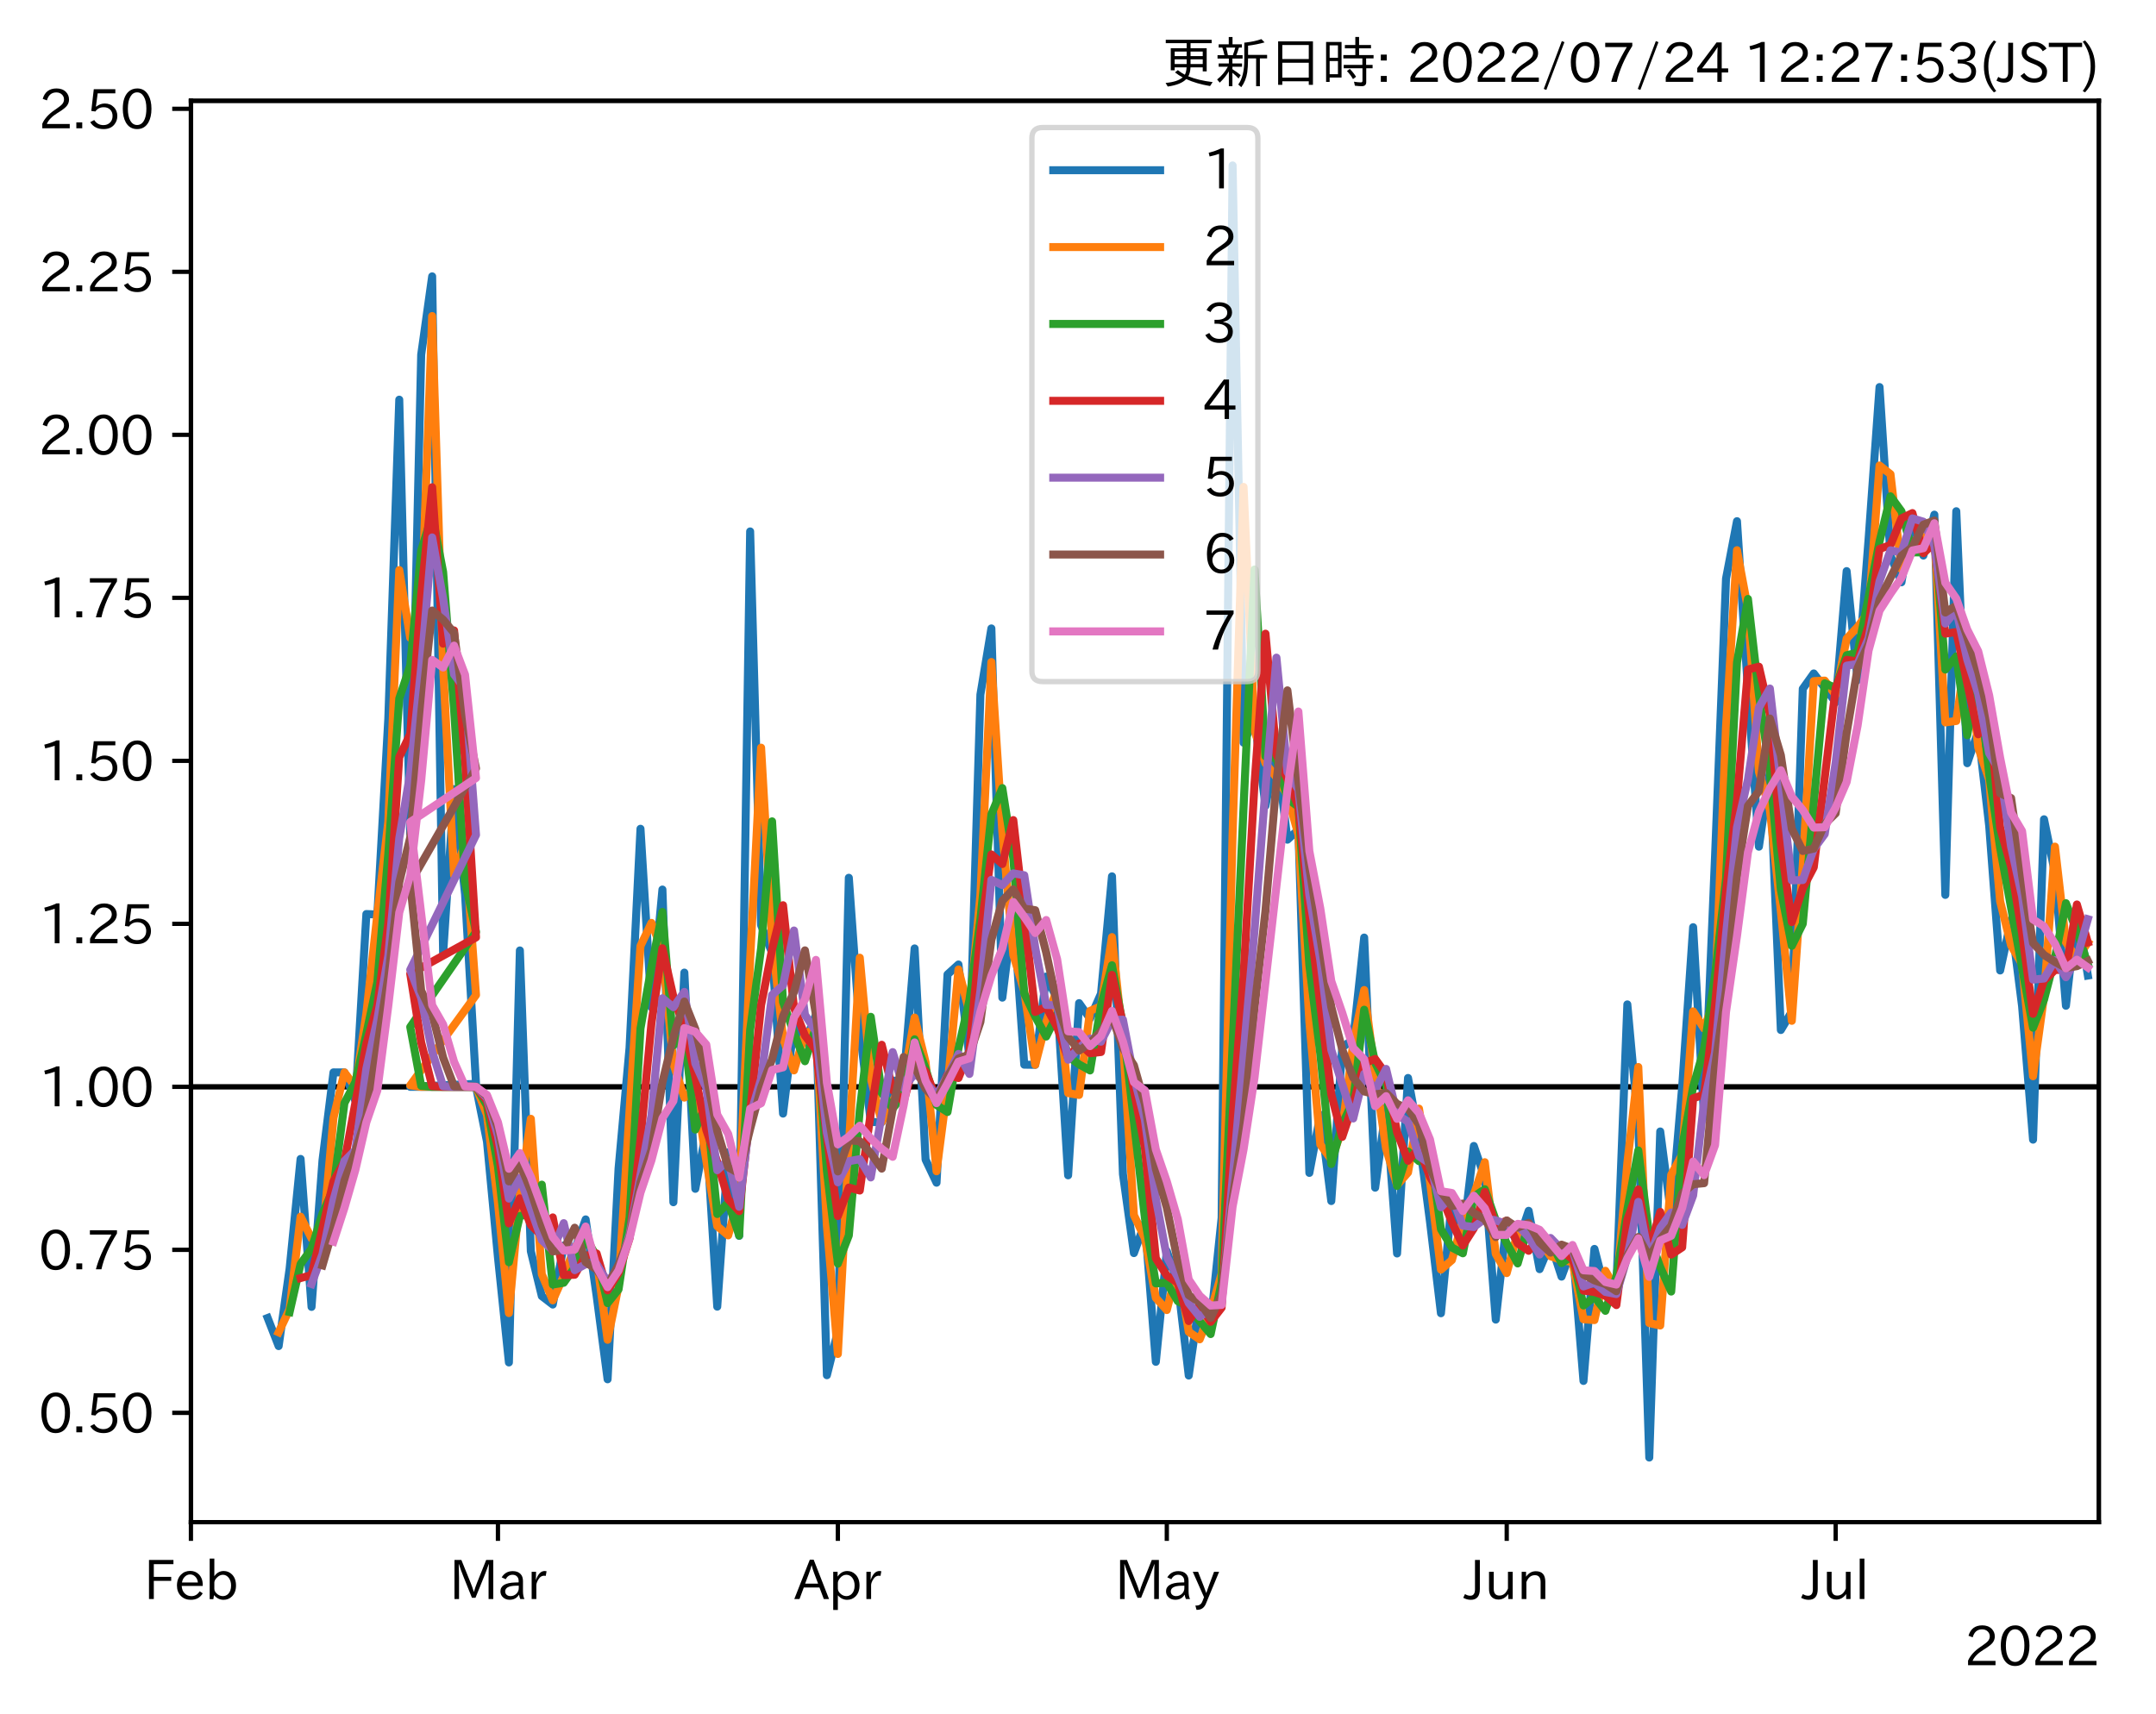 <?xml version="1.0" encoding="utf-8" standalone="no"?>
<!DOCTYPE svg PUBLIC "-//W3C//DTD SVG 1.1//EN"
  "http://www.w3.org/Graphics/SVG/1.1/DTD/svg11.dtd">
<svg xmlns:xlink="http://www.w3.org/1999/xlink" width="403.558pt" height="320.973pt" viewBox="0 0 403.558 320.973" xmlns="http://www.w3.org/2000/svg" version="1.1">
 <defs>
  <style type="text/css">*{stroke-linejoin: round; stroke-linecap: butt}</style>
 </defs>
 <g id="figure_1">
  <g id="patch_1">
   <path d="M 0 320.973 
L 403.558 320.973 
L 403.558 0 
L 0 0 
z
" style="fill: #ffffff"/>
  </g>
  <g id="axes_1">
   <g id="patch_2">
    <path d="M 35.737 284.991 
L 392.858 284.991 
L 392.858 18.879 
L 35.737 18.879 
z
" style="fill: #ffffff"/>
   </g>
   <g id="line2d_1">
    <path d="M 35.737 203.486 
L 392.858 203.486 
" clip-path="url(#p3cc54c86f5)" style="fill: none; stroke: #000000; stroke-linecap: square"/>
   </g>
   <g id="matplotlib.axis_1">
    <g id="xtick_1">
     <g id="line2d_2">
      <defs>
       <path id="maedd7edb30" d="M 0 0 
L 0 3.5 
" style="stroke: #000000; stroke-width: 0.8"/>
      </defs>
      <g>
       <use xlink:href="#maedd7edb30" x="35.737" y="284.991" style="stroke: #000000; stroke-width: 0.8"/>
      </g>
     </g>
     <g id="text_1">
      <!-- Feb -->
      <g transform="translate(26.914 299.482)scale(0.1 -0.1)">
       <defs>
        <path id="IPAexGothic-46" d="M 3469 4141 
L 1172 4141 
L 1172 2656 
L 3206 2656 
L 3206 2188 
L 1172 2188 
L 1172 63 
L 609 63 
L 609 4634 
L 3469 4634 
L 3469 4141 
z
" transform="scale(0.016)"/>
        <path id="IPAexGothic-65" d="M 863 1594 
Q 891 1041 1209 722 
Q 1534 397 1997 397 
Q 2606 397 2963 966 
L 3322 728 
Q 2869 -31 1931 -31 
Q 1222 -31 766 422 
Q 306 884 306 1641 
Q 306 2444 788 2925 
Q 1216 3353 1856 3353 
Q 2459 3353 2866 2956 
Q 3322 2494 3322 1722 
L 3322 1594 
L 863 1594 
z
M 2756 1997 
Q 2709 2431 2450 2681 
Q 2194 2938 1844 2938 
Q 1438 2938 1150 2591 
Q 953 2356 894 1997 
L 2756 1997 
z
" transform="scale(0.016)"/>
        <path id="IPAexGothic-62" d="M 1125 2731 
Q 1550 3341 2219 3341 
Q 2788 3341 3191 2938 
Q 3659 2469 3659 1644 
Q 3659 838 3191 372 
Q 2788 -31 2206 -31 
Q 1559 -31 1088 516 
L 1009 44 
L 581 44 
L 581 4794 
L 1125 4794 
L 1125 2731 
z
M 1125 1997 
L 1125 1253 
Q 1125 888 1528 600 
Q 1803 403 2119 403 
Q 2488 403 2744 659 
Q 3084 1009 3084 1631 
Q 3084 2194 2803 2553 
Q 2525 2900 2125 2900 
Q 1759 2900 1438 2578 
Q 1125 2266 1125 1997 
z
" transform="scale(0.016)"/>
       </defs>
       <use xlink:href="#IPAexGothic-46"/>
       <use xlink:href="#IPAexGothic-65" x="57.178"/>
       <use xlink:href="#IPAexGothic-62" x="114.062"/>
      </g>
     </g>
    </g>
    <g id="xtick_2">
     <g id="line2d_3">
      <g>
       <use xlink:href="#maedd7edb30" x="93.205" y="284.991" style="stroke: #000000; stroke-width: 0.8"/>
      </g>
     </g>
     <g id="text_2">
      <!-- Mar -->
      <g transform="translate(84.096 299.482)scale(0.1 -0.1)">
       <defs>
        <path id="IPAexGothic-4d" d="M 5147 63 
L 4597 63 
L 4597 2534 
Q 4597 3281 4634 4134 
L 4609 4134 
Q 4356 3409 4066 2675 
L 3066 209 
L 2650 209 
L 1641 2725 
Q 1328 3506 1128 4141 
L 1103 4141 
Q 1141 3131 1141 2553 
L 1141 63 
L 609 63 
L 609 4634 
L 1416 4634 
L 2503 1944 
Q 2697 1472 2869 906 
L 2888 906 
Q 3028 1416 3234 1931 
L 4316 4634 
L 5147 4634 
L 5147 63 
z
" transform="scale(0.016)"/>
        <path id="IPAexGothic-61" d="M 3156 63 
L 2672 63 
Q 2559 303 2531 556 
L 2509 556 
Q 2147 -25 1428 -25 
Q 934 -25 622 288 
Q 347 563 347 959 
Q 347 1947 2050 1997 
L 2478 2009 
L 2478 2175 
Q 2478 2509 2288 2700 
Q 2088 2900 1775 2900 
Q 1238 2900 969 2378 
L 494 2597 
Q 938 3328 1788 3328 
Q 2375 3328 2691 3000 
Q 2984 2706 2984 2169 
L 2984 997 
Q 2984 400 3156 63 
z
M 2491 1625 
L 2141 1619 
Q 903 1591 903 953 
Q 903 728 1050 581 
Q 1231 403 1525 403 
Q 1934 403 2234 703 
Q 2491 969 2491 1344 
L 2491 1625 
z
" transform="scale(0.016)"/>
        <path id="IPAexGothic-72" d="M 2309 3316 
L 2213 2769 
Q 2106 2791 2022 2791 
Q 1653 2791 1413 2444 
Q 1113 2006 1113 1675 
L 1113 63 
L 563 63 
L 563 3250 
L 1081 3250 
L 1056 2303 
L 1069 2303 
Q 1422 3341 2097 3341 
Q 2206 3341 2309 3316 
z
" transform="scale(0.016)"/>
       </defs>
       <use xlink:href="#IPAexGothic-4d"/>
       <use xlink:href="#IPAexGothic-61" x="90.186"/>
       <use xlink:href="#IPAexGothic-72" x="145.166"/>
      </g>
     </g>
    </g>
    <g id="xtick_3">
     <g id="line2d_4">
      <g>
       <use xlink:href="#maedd7edb30" x="156.83" y="284.991" style="stroke: #000000; stroke-width: 0.8"/>
      </g>
     </g>
     <g id="text_3">
      <!-- Apr -->
      <g transform="translate(148.688 299.482)scale(0.1 -0.1)">
       <defs>
        <path id="IPAexGothic-41" d="M 4056 63 
L 3444 63 
L 2938 1409 
L 1100 1409 
L 603 63 
L -6 63 
L 1806 4666 
L 2259 4666 
L 4056 63 
z
M 2778 1863 
L 2316 3078 
Q 2125 3588 2028 4000 
L 2009 4000 
Q 1897 3563 1716 3078 
L 1263 1863 
L 2778 1863 
z
" transform="scale(0.016)"/>
        <path id="IPAexGothic-70" d="M 1075 2688 
Q 1525 3341 2206 3341 
Q 2769 3341 3172 2938 
Q 3641 2469 3641 1644 
Q 3641 841 3178 372 
Q 2775 -31 2200 -31 
Q 1569 -31 1106 497 
L 1106 -1216 
L 563 -1216 
L 563 3250 
L 1075 3250 
L 1075 2688 
z
M 1106 1950 
L 1106 1291 
Q 1106 897 1516 600 
Q 1791 403 2106 403 
Q 2469 403 2725 659 
Q 3066 997 3066 1631 
Q 3066 2200 2784 2559 
Q 2503 2900 2100 2900 
Q 1656 2900 1338 2484 
Q 1106 2184 1106 1950 
z
" transform="scale(0.016)"/>
       </defs>
       <use xlink:href="#IPAexGothic-41"/>
       <use xlink:href="#IPAexGothic-70" x="63.721"/>
       <use xlink:href="#IPAexGothic-72" x="125.83"/>
      </g>
     </g>
    </g>
    <g id="xtick_4">
     <g id="line2d_5">
      <g>
       <use xlink:href="#maedd7edb30" x="218.402" y="284.991" style="stroke: #000000; stroke-width: 0.8"/>
      </g>
     </g>
     <g id="text_4">
      <!-- May -->
      <g transform="translate(208.683 299.482)scale(0.1 -0.1)">
       <defs>
        <path id="IPAexGothic-79" d="M 3122 3250 
L 1575 -488 
Q 1278 -1203 550 -1203 
L 478 -1203 
L 344 -703 
L 447 -703 
Q 969 -703 1150 -238 
L 1356 275 
L 38 3250 
L 659 3250 
L 1363 1459 
Q 1528 1025 1606 781 
L 1625 781 
Q 1750 1169 1863 1459 
L 2528 3250 
L 3122 3250 
z
" transform="scale(0.016)"/>
       </defs>
       <use xlink:href="#IPAexGothic-4d"/>
       <use xlink:href="#IPAexGothic-61" x="90.186"/>
       <use xlink:href="#IPAexGothic-79" x="145.166"/>
      </g>
     </g>
    </g>
    <g id="xtick_5">
     <g id="line2d_6">
      <g>
       <use xlink:href="#maedd7edb30" x="282.027" y="284.991" style="stroke: #000000; stroke-width: 0.8"/>
      </g>
     </g>
     <g id="text_5">
      <!-- Jun -->
      <g transform="translate(274.087 299.482)scale(0.1 -0.1)">
       <defs>
        <path id="IPAexGothic-4a" d="M 1819 4634 
L 1819 1234 
Q 1819 -31 763 -31 
Q 303 -31 -125 209 
L 84 644 
Q 378 447 694 447 
Q 1250 447 1250 1203 
L 1250 4634 
L 1819 4634 
z
" transform="scale(0.016)"/>
        <path id="IPAexGothic-75" d="M 3284 63 
L 2772 63 
L 2772 644 
Q 2300 0 1625 0 
Q 1072 0 763 375 
Q 519 678 519 1241 
L 519 3250 
L 1069 3250 
L 1069 1259 
Q 1069 466 1734 466 
Q 2406 466 2734 1291 
L 2734 3250 
L 3284 3250 
L 3284 63 
z
" transform="scale(0.016)"/>
        <path id="IPAexGothic-6e" d="M 3328 63 
L 2778 63 
L 2778 2041 
Q 2778 2853 2106 2853 
Q 1428 2853 1113 2041 
L 1113 63 
L 563 63 
L 563 3250 
L 1075 3250 
L 1075 2675 
Q 1525 3316 2222 3316 
Q 3328 3316 3328 2072 
L 3328 63 
z
" transform="scale(0.016)"/>
       </defs>
       <use xlink:href="#IPAexGothic-4a"/>
       <use xlink:href="#IPAexGothic-75" x="37.988"/>
       <use xlink:href="#IPAexGothic-6e" x="98.389"/>
      </g>
     </g>
    </g>
    <g id="xtick_6">
     <g id="line2d_7">
      <g>
       <use xlink:href="#maedd7edb30" x="343.6" y="284.991" style="stroke: #000000; stroke-width: 0.8"/>
      </g>
     </g>
     <g id="text_6">
      <!-- Jul -->
      <g transform="translate(337.33 299.482)scale(0.1 -0.1)">
       <defs>
        <path id="IPAexGothic-6c" d="M 1131 63 
L 581 63 
L 581 4794 
L 1131 4794 
L 1131 63 
z
" transform="scale(0.016)"/>
       </defs>
       <use xlink:href="#IPAexGothic-4a"/>
       <use xlink:href="#IPAexGothic-75" x="37.988"/>
       <use xlink:href="#IPAexGothic-6c" x="98.389"/>
      </g>
     </g>
    </g>
    <g id="text_7">
     <!-- 2022 -->
     <g transform="translate(367.664 311.873)scale(0.1 -0.1)">
      <defs>
       <path id="IPAexGothic-32" d="M 3659 63 
L 447 63 
L 447 594 
Q 825 1475 1894 2203 
L 2072 2322 
Q 2619 2697 2791 2906 
Q 2988 3153 2988 3444 
Q 2988 3772 2756 4003 
Q 2500 4259 2084 4259 
Q 1250 4259 991 3328 
L 497 3506 
Q 853 4725 2116 4725 
Q 2806 4725 3216 4316 
Q 3575 3947 3575 3425 
Q 3575 3038 3344 2722 
Q 3131 2416 2366 1938 
L 2231 1856 
Q 1256 1253 978 569 
L 3659 569 
L 3659 63 
z
" transform="scale(0.016)"/>
       <path id="IPAexGothic-30" d="M 2038 4725 
Q 2881 4725 3334 3944 
Q 3694 3325 3694 2344 
Q 3694 1372 3334 741 
Q 2888 -31 2016 -31 
Q 1147 -31 700 741 
Q 341 1372 341 2350 
Q 341 3713 1000 4334 
Q 1419 4725 2038 4725 
z
M 2016 4266 
Q 1516 4266 1228 3759 
Q 934 3247 934 2344 
Q 934 1456 1222 947 
Q 1513 447 2016 447 
Q 2619 447 2909 1153 
Q 3100 1622 3100 2375 
Q 3100 3256 2806 3759 
Q 2509 4266 2016 4266 
z
" transform="scale(0.016)"/>
      </defs>
      <use xlink:href="#IPAexGothic-32"/>
      <use xlink:href="#IPAexGothic-30" x="62.988"/>
      <use xlink:href="#IPAexGothic-32" x="125.977"/>
      <use xlink:href="#IPAexGothic-32" x="188.965"/>
     </g>
    </g>
   </g>
   <g id="matplotlib.axis_2">
    <g id="ytick_1">
     <g id="line2d_8">
      <defs>
       <path id="md8a18f666e" d="M 0 0 
L -3.5 0 
" style="stroke: #000000; stroke-width: 0.8"/>
      </defs>
      <g>
       <use xlink:href="#md8a18f666e" x="35.737" y="264.523" style="stroke: #000000; stroke-width: 0.8"/>
      </g>
     </g>
     <g id="text_8">
      <!-- 0.50 -->
      <g transform="translate(7.2 268.268)scale(0.1 -0.1)">
       <defs>
        <path id="IPAexGothic-2e" d="M 1184 63 
L 494 63 
L 494 753 
L 1184 753 
L 1184 63 
z
" transform="scale(0.016)"/>
        <path id="IPAexGothic-35" d="M 1178 2603 
Q 1634 2963 2172 2963 
Q 2816 2963 3241 2528 
Q 3638 2113 3638 1497 
Q 3638 938 3297 513 
Q 2869 -31 2031 -31 
Q 959 -31 469 784 
L 938 1028 
Q 1309 434 2013 434 
Q 2466 434 2769 716 
Q 3081 1013 3081 1503 
Q 3081 1966 2806 2241 
Q 2519 2528 2056 2528 
Q 1406 2528 1072 2028 
L 591 2091 
L 884 4634 
L 3406 4634 
L 3406 4153 
L 1341 4153 
L 1134 2603 
L 1178 2603 
z
" transform="scale(0.016)"/>
       </defs>
       <use xlink:href="#IPAexGothic-30"/>
       <use xlink:href="#IPAexGothic-2e" x="62.988"/>
       <use xlink:href="#IPAexGothic-35" x="89.404"/>
       <use xlink:href="#IPAexGothic-30" x="152.393"/>
      </g>
     </g>
    </g>
    <g id="ytick_2">
     <g id="line2d_9">
      <g>
       <use xlink:href="#md8a18f666e" x="35.737" y="234.004" style="stroke: #000000; stroke-width: 0.8"/>
      </g>
     </g>
     <g id="text_9">
      <!-- 0.75 -->
      <g transform="translate(7.2 237.75)scale(0.1 -0.1)">
       <defs>
        <path id="IPAexGothic-37" d="M 3597 4263 
Q 2238 2106 1778 63 
L 1131 63 
Q 1581 1834 2950 4128 
L 428 4128 
L 428 4634 
L 3597 4634 
L 3597 4263 
z
" transform="scale(0.016)"/>
       </defs>
       <use xlink:href="#IPAexGothic-30"/>
       <use xlink:href="#IPAexGothic-2e" x="62.988"/>
       <use xlink:href="#IPAexGothic-37" x="89.404"/>
       <use xlink:href="#IPAexGothic-35" x="152.393"/>
      </g>
     </g>
    </g>
    <g id="ytick_3">
     <g id="line2d_10">
      <g>
       <use xlink:href="#md8a18f666e" x="35.737" y="203.486" style="stroke: #000000; stroke-width: 0.8"/>
      </g>
     </g>
     <g id="text_10">
      <!-- 1.00 -->
      <g transform="translate(7.2 207.231)scale(0.1 -0.1)">
       <defs>
        <path id="IPAexGothic-31" d="M 2463 63 
L 1900 63 
L 1900 4103 
Q 1372 3922 788 3797 
L 684 4231 
Q 1519 4441 2106 4731 
L 2463 4731 
L 2463 63 
z
" transform="scale(0.016)"/>
       </defs>
       <use xlink:href="#IPAexGothic-31"/>
       <use xlink:href="#IPAexGothic-2e" x="62.988"/>
       <use xlink:href="#IPAexGothic-30" x="89.404"/>
       <use xlink:href="#IPAexGothic-30" x="152.393"/>
      </g>
     </g>
    </g>
    <g id="ytick_4">
     <g id="line2d_11">
      <g>
       <use xlink:href="#md8a18f666e" x="35.737" y="172.967" style="stroke: #000000; stroke-width: 0.8"/>
      </g>
     </g>
     <g id="text_11">
      <!-- 1.25 -->
      <g transform="translate(7.2 176.712)scale(0.1 -0.1)">
       <use xlink:href="#IPAexGothic-31"/>
       <use xlink:href="#IPAexGothic-2e" x="62.988"/>
       <use xlink:href="#IPAexGothic-32" x="89.404"/>
       <use xlink:href="#IPAexGothic-35" x="152.393"/>
      </g>
     </g>
    </g>
    <g id="ytick_5">
     <g id="line2d_12">
      <g>
       <use xlink:href="#md8a18f666e" x="35.737" y="142.448" style="stroke: #000000; stroke-width: 0.8"/>
      </g>
     </g>
     <g id="text_12">
      <!-- 1.50 -->
      <g transform="translate(7.2 146.193)scale(0.1 -0.1)">
       <use xlink:href="#IPAexGothic-31"/>
       <use xlink:href="#IPAexGothic-2e" x="62.988"/>
       <use xlink:href="#IPAexGothic-35" x="89.404"/>
       <use xlink:href="#IPAexGothic-30" x="152.393"/>
      </g>
     </g>
    </g>
    <g id="ytick_6">
     <g id="line2d_13">
      <g>
       <use xlink:href="#md8a18f666e" x="35.737" y="111.929" style="stroke: #000000; stroke-width: 0.8"/>
      </g>
     </g>
     <g id="text_13">
      <!-- 1.75 -->
      <g transform="translate(7.2 115.675)scale(0.1 -0.1)">
       <use xlink:href="#IPAexGothic-31"/>
       <use xlink:href="#IPAexGothic-2e" x="62.988"/>
       <use xlink:href="#IPAexGothic-37" x="89.404"/>
       <use xlink:href="#IPAexGothic-35" x="152.393"/>
      </g>
     </g>
    </g>
    <g id="ytick_7">
     <g id="line2d_14">
      <g>
       <use xlink:href="#md8a18f666e" x="35.737" y="81.411" style="stroke: #000000; stroke-width: 0.8"/>
      </g>
     </g>
     <g id="text_14">
      <!-- 2.00 -->
      <g transform="translate(7.2 85.156)scale(0.1 -0.1)">
       <use xlink:href="#IPAexGothic-32"/>
       <use xlink:href="#IPAexGothic-2e" x="62.988"/>
       <use xlink:href="#IPAexGothic-30" x="89.404"/>
       <use xlink:href="#IPAexGothic-30" x="152.393"/>
      </g>
     </g>
    </g>
    <g id="ytick_8">
     <g id="line2d_15">
      <g>
       <use xlink:href="#md8a18f666e" x="35.737" y="50.892" style="stroke: #000000; stroke-width: 0.8"/>
      </g>
     </g>
     <g id="text_15">
      <!-- 2.25 -->
      <g transform="translate(7.2 54.637)scale(0.1 -0.1)">
       <use xlink:href="#IPAexGothic-32"/>
       <use xlink:href="#IPAexGothic-2e" x="62.988"/>
       <use xlink:href="#IPAexGothic-32" x="89.404"/>
       <use xlink:href="#IPAexGothic-35" x="152.393"/>
      </g>
     </g>
    </g>
    <g id="ytick_9">
     <g id="line2d_16">
      <g>
       <use xlink:href="#md8a18f666e" x="35.737" y="20.373" style="stroke: #000000; stroke-width: 0.8"/>
      </g>
     </g>
     <g id="text_16">
      <!-- 2.50 -->
      <g transform="translate(7.2 24.119)scale(0.1 -0.1)">
       <use xlink:href="#IPAexGothic-32"/>
       <use xlink:href="#IPAexGothic-2e" x="62.988"/>
       <use xlink:href="#IPAexGothic-35" x="89.404"/>
       <use xlink:href="#IPAexGothic-30" x="152.393"/>
      </g>
     </g>
    </g>
   </g>
   <g id="line2d_17">
    <path d="M 50.104 246.765 
L 52.157 252.025 
L 54.209 237.527 
L 56.262 216.985 
L 58.314 244.687 
L 60.366 217.229 
L 62.419 200.779 
L 64.471 200.791 
L 66.524 206.122 
L 68.576 171.134 
L 70.629 171.224 
L 72.681 134.589 
L 74.733 74.828 
L 76.786 156.078 
L 78.838 66.407 
L 80.891 51.743 
L 82.943 178.575 
L 84.995 147.744 
L 87.048 167.415 
L 89.1 202.925 
L 76.786 203.486 
L 78.838 203.486 
L 89.1 203.486 
L 91.153 213.751 
L 93.205 235.381 
L 95.257 255.089 
L 97.31 177.952 
L 99.362 234.261 
L 101.415 242.666 
L 103.467 244.246 
L 105.52 233.187 
L 107.572 234.02 
L 109.624 228.307 
L 111.677 242.633 
L 113.729 258.242 
L 115.782 218.779 
L 117.834 196.221 
L 119.886 155.17 
L 121.939 188.587 
L 123.991 166.549 
L 126.044 225.09 
L 128.096 182.098 
L 130.149 222.579 
L 132.201 211.703 
L 134.253 244.642 
L 136.306 215.75 
L 138.358 231.391 
L 140.411 99.501 
L 142.463 173.222 
L 144.515 178.369 
L 146.568 208.496 
L 148.62 191.756 
L 150.673 195.198 
L 152.725 189.98 
L 154.778 257.479 
L 156.83 249.284 
L 158.882 164.344 
L 160.935 192.887 
L 162.987 210.059 
L 165.04 210.13 
L 167.092 202.336 
L 169.144 202.338 
L 171.197 177.571 
L 173.249 217.105 
L 175.302 221.435 
L 177.354 182.442 
L 179.406 180.58 
L 181.459 197.958 
L 183.511 130.058 
L 185.564 117.661 
L 187.616 186.786 
L 189.669 170.332 
L 191.721 199.339 
L 193.773 199.367 
L 195.826 182.839 
L 197.878 187.011 
L 199.931 220.053 
L 201.983 187.812 
L 204.035 190.713 
L 206.088 186.028 
L 208.14 164.073 
L 210.193 219.833 
L 212.245 234.615 
L 214.298 228.991 
L 216.35 254.97 
L 218.402 234.26 
L 220.455 240.185 
L 222.507 257.538 
L 224.56 243.306 
L 226.612 247.766 
L 228.664 228.009 
L 230.717 30.975 
L 232.769 139.055 
L 234.822 134.576 
L 236.874 150.865 
L 238.926 140.118 
L 240.979 157.213 
L 243.031 155.348 
L 245.084 219.598 
L 247.136 208.727 
L 249.189 224.869 
L 251.241 196.124 
L 253.293 194.549 
L 255.346 175.538 
L 257.398 222.367 
L 259.451 207.3 
L 261.503 234.687 
L 263.555 201.827 
L 265.608 213.043 
L 267.66 228.693 
L 269.713 245.878 
L 271.765 224.721 
L 273.817 232.066 
L 275.87 214.557 
L 277.922 220.551 
L 279.975 247.066 
L 282.027 228.684 
L 284.08 232.827 
L 286.132 226.698 
L 288.184 237.621 
L 290.237 232.715 
L 292.289 239.022 
L 294.342 233.461 
L 296.394 258.551 
L 298.446 233.831 
L 300.499 241.844 
L 302.551 241.042 
L 304.604 188.052 
L 306.656 210.499 
L 308.709 272.895 
L 310.761 211.844 
L 312.813 227.496 
L 314.866 203.486 
L 316.918 173.596 
L 318.971 209.189 
L 321.023 160.261 
L 323.075 108.329 
L 325.128 97.579 
L 327.18 129.275 
L 329.233 158.523 
L 331.285 144.469 
L 333.337 192.846 
L 335.39 189.387 
L 337.442 128.958 
L 339.495 126.087 
L 343.6 131.477 
L 345.652 106.927 
L 347.704 127.338 
L 349.757 100.986 
L 351.809 72.469 
L 353.862 104.04 
L 355.914 109.019 
L 357.966 97.066 
L 360.019 104.016 
L 362.071 96.358 
L 364.124 167.55 
L 366.176 95.715 
L 368.229 142.895 
L 370.281 136.948 
L 372.333 154.612 
L 374.386 181.699 
L 376.438 172.214 
L 378.491 188.366 
L 380.543 213.374 
L 382.595 153.394 
L 384.648 163.484 
L 386.7 188.308 
L 388.753 170.061 
L 390.805 182.651 
L 390.805 182.651 
" clip-path="url(#p3cc54c86f5)" style="fill: none; stroke: #1f77b4; stroke-width: 1.5; stroke-linecap: square"/>
   </g>
   <g id="line2d_18">
    <path d="M 52.157 249.441 
L 54.209 245.102 
L 56.262 227.794 
L 58.314 231.855 
L 60.366 231.96 
L 62.419 209.295 
L 64.471 200.785 
L 66.524 203.486 
L 68.576 189.75 
L 70.629 171.179 
L 72.681 153.881 
L 74.733 106.739 
L 76.786 119.418 
L 78.838 115.985 
L 80.891 59.176 
L 82.943 124.943 
L 84.995 163.893 
L 87.048 157.868 
L 89.1 186.297 
L 76.786 203.205 
L 78.838 203.486 
L 89.1 203.486 
L 91.153 208.731 
L 93.205 225.147 
L 95.257 245.842 
L 97.31 223.569 
L 99.362 209.472 
L 101.415 238.565 
L 103.467 243.46 
L 105.52 238.893 
L 107.572 233.604 
L 109.624 231.206 
L 111.677 235.755 
L 113.729 250.844 
L 115.782 240.776 
L 117.834 208.04 
L 119.886 177.108 
L 121.939 172.79 
L 123.991 177.979 
L 126.044 199.165 
L 128.096 205.503 
L 130.149 204.012 
L 132.201 217.277 
L 134.253 229.575 
L 136.306 231.296 
L 138.358 223.871 
L 140.411 179.657 
L 142.463 139.987 
L 144.515 175.818 
L 146.568 194.294 
L 148.62 200.406 
L 150.673 193.488 
L 152.725 192.615 
L 154.778 229.485 
L 156.83 253.498 
L 158.882 214.668 
L 160.935 179.31 
L 162.987 201.77 
L 165.04 210.095 
L 169.144 202.337 
L 171.197 190.521 
L 173.249 198.871 
L 175.302 219.292 
L 177.354 203.486 
L 179.406 181.514 
L 181.459 189.546 
L 183.511 167.615 
L 185.564 123.955 
L 187.616 155.705 
L 189.669 178.789 
L 191.721 185.585 
L 193.773 199.353 
L 195.826 191.357 
L 197.878 184.94 
L 199.931 204.656 
L 201.983 205.006 
L 204.035 189.27 
L 206.088 188.391 
L 208.14 175.451 
L 210.193 194.894 
L 212.245 227.502 
L 214.298 231.845 
L 216.35 242.996 
L 218.402 245.28 
L 220.455 237.272 
L 222.507 249.354 
L 224.56 250.76 
L 226.612 245.567 
L 228.664 238.446 
L 230.717 156.04 
L 232.769 91.164 
L 234.822 136.829 
L 236.874 142.902 
L 238.926 145.572 
L 240.979 148.872 
L 243.031 156.283 
L 245.084 191.262 
L 247.136 214.295 
L 249.189 217.098 
L 251.241 211.398 
L 253.293 195.339 
L 255.346 185.365 
L 257.398 201.136 
L 259.451 215.09 
L 261.503 221.894 
L 263.555 219.522 
L 265.608 207.568 
L 267.66 221.161 
L 269.713 237.705 
L 271.765 235.922 
L 273.817 228.463 
L 275.87 223.687 
L 277.922 217.596 
L 279.975 234.771 
L 282.027 238.358 
L 284.08 230.778 
L 286.132 229.812 
L 288.184 232.319 
L 290.237 235.201 
L 292.289 235.924 
L 294.342 236.285 
L 296.394 247.001 
L 298.446 247.159 
L 300.499 237.929 
L 302.551 241.444 
L 304.604 217.755 
L 306.656 199.775 
L 308.709 247.716 
L 310.761 248.172 
L 312.813 219.96 
L 314.866 216.148 
L 316.918 189.358 
L 318.971 192.578 
L 321.023 186.866 
L 323.075 136.066 
L 325.128 103.019 
L 327.18 114.02 
L 329.233 144.489 
L 331.285 151.638 
L 333.337 170.533 
L 335.39 191.127 
L 337.442 161.939 
L 339.495 127.527 
L 341.547 127.427 
L 343.6 130.123 
L 345.652 119.568 
L 347.704 117.383 
L 349.757 114.573 
L 351.809 87.153 
L 353.862 88.78 
L 355.914 106.544 
L 357.966 103.123 
L 360.019 100.568 
L 362.071 100.22 
L 364.124 135.255 
L 366.176 134.988 
L 368.229 120.659 
L 370.281 139.946 
L 372.333 145.997 
L 374.386 168.739 
L 376.438 177.032 
L 378.491 180.514 
L 380.543 201.499 
L 382.595 186.583 
L 384.648 158.515 
L 386.7 176.411 
L 388.753 179.469 
L 390.805 176.489 
L 390.805 176.489 
" clip-path="url(#p3cc54c86f5)" style="fill: none; stroke: #ff7f0e; stroke-width: 1.5; stroke-linecap: square"/>
   </g>
   <g id="line2d_19">
    <path d="M 54.209 245.66 
L 56.262 236.649 
L 58.314 233.785 
L 60.366 227.213 
L 62.419 222.545 
L 64.471 206.526 
L 66.524 202.59 
L 68.576 193.535 
L 70.629 183.836 
L 72.681 159.836 
L 74.733 130.778 
L 76.786 124.604 
L 78.838 103.077 
L 80.891 96.449 
L 82.943 107.071 
L 84.995 132.851 
L 87.048 165.075 
L 89.1 174.477 
L 76.786 192.28 
L 78.838 203.299 
L 80.891 203.486 
L 89.1 203.486 
L 91.153 207.008 
L 93.205 218.391 
L 95.257 236.326 
L 97.31 227.669 
L 99.362 227.266 
L 101.415 221.799 
L 103.467 240.501 
L 105.52 240.169 
L 107.572 237.298 
L 109.624 231.871 
L 111.677 235.18 
L 113.729 243.981 
L 115.782 241.4 
L 117.834 227.96 
L 119.886 192.549 
L 121.939 181.037 
L 123.991 170.737 
L 126.044 195.733 
L 128.096 193.714 
L 130.149 211.489 
L 132.201 206.632 
L 134.253 227.297 
L 136.306 225.172 
L 138.358 231.328 
L 140.411 192.844 
L 142.463 177.543 
L 144.515 153.781 
L 146.568 187.616 
L 148.62 193.453 
L 150.673 198.693 
L 152.725 192.329 
L 154.778 219.197 
L 156.83 236.598 
L 158.882 231.311 
L 160.935 207.837 
L 162.987 190.376 
L 165.04 204.622 
L 167.092 207.564 
L 169.144 204.992 
L 171.197 194.58 
L 173.249 200.037 
L 175.302 206.889 
L 177.354 208.205 
L 179.406 196.284 
L 181.459 187.218 
L 183.511 172.061 
L 185.564 152.464 
L 187.616 147.553 
L 189.669 160.727 
L 191.721 185.987 
L 193.773 190.339 
L 195.826 194.072 
L 197.878 189.924 
L 199.931 197.782 
L 201.983 199.284 
L 204.035 200.418 
L 206.088 188.198 
L 208.14 180.721 
L 210.193 192.003 
L 214.298 228.001 
L 216.35 240.292 
L 218.402 240.181 
L 220.455 243.616 
L 222.507 244.622 
L 224.56 247.389 
L 226.612 249.775 
L 228.664 240.097 
L 234.822 106.633 
L 236.874 141.629 
L 238.926 141.979 
L 240.979 149.539 
L 243.031 151.058 
L 245.084 180.755 
L 247.136 197.356 
L 249.189 217.938 
L 251.241 210.514 
L 253.293 206.037 
L 255.346 189.047 
L 257.398 198.978 
L 259.451 203.226 
L 261.503 222.052 
L 263.555 215.595 
L 265.608 217.405 
L 267.66 215.078 
L 269.713 230.152 
L 271.765 233.574 
L 273.817 234.654 
L 275.87 224.033 
L 277.922 222.652 
L 279.975 228.479 
L 282.027 232.786 
L 284.08 236.552 
L 286.132 229.437 
L 288.184 232.489 
L 290.237 232.451 
L 292.289 236.493 
L 294.342 235.11 
L 296.394 244.427 
L 298.446 242.836 
L 300.499 245.426 
L 302.551 238.979 
L 304.604 226.47 
L 306.656 215.389 
L 308.709 231.46 
L 310.761 237.234 
L 312.813 241.817 
L 314.866 214.731 
L 316.918 203.486 
L 318.971 196.318 
L 321.023 182.577 
L 323.075 164.491 
L 325.128 124.019 
L 327.18 112.14 
L 329.233 130.036 
L 331.285 144.482 
L 333.337 166.629 
L 335.39 177.091 
L 337.442 172.968 
L 341.547 127.939 
L 343.6 128.786 
L 345.652 122.678 
L 347.704 122.191 
L 351.809 101.38 
L 353.862 92.921 
L 355.914 95.728 
L 357.966 103.429 
L 360.019 103.421 
L 362.071 99.173 
L 364.124 125.365 
L 366.176 122.895 
L 368.229 137.661 
L 370.281 126.239 
L 372.333 144.969 
L 374.386 158.787 
L 380.543 192.418 
L 382.595 187.18 
L 384.648 179.274 
L 386.7 169.103 
L 388.753 174.324 
L 390.805 180.537 
L 390.805 180.537 
" clip-path="url(#p3cc54c86f5)" style="fill: none; stroke: #2ca02c; stroke-width: 1.5; stroke-linecap: square"/>
   </g>
   <g id="line2d_20">
    <path d="M 56.262 239.294 
L 58.314 238.73 
L 62.419 221.182 
L 64.471 217.491 
L 68.576 195.384 
L 70.629 188.279 
L 72.681 172.865 
L 74.733 141.762 
L 76.786 137.437 
L 78.838 111.412 
L 80.891 91.225 
L 82.943 120.513 
L 84.995 118.038 
L 87.048 142.143 
L 89.1 175.512 
L 76.786 182.319 
L 78.838 195.174 
L 80.891 203.345 
L 82.943 203.486 
L 89.1 203.486 
L 91.153 206.137 
L 93.205 214.845 
L 95.257 229.054 
L 97.31 224.361 
L 99.362 229.36 
L 101.415 231.365 
L 103.467 227.934 
L 105.52 238.729 
L 107.572 238.672 
L 109.624 235.131 
L 111.677 234.686 
L 113.729 241.597 
L 115.782 238.302 
L 117.834 231.855 
L 119.886 213.371 
L 121.939 191.569 
L 123.991 177.544 
L 126.044 186.601 
L 128.096 192.451 
L 130.149 201.612 
L 132.201 211.542 
L 134.253 217.547 
L 136.306 224.53 
L 138.358 226.764 
L 140.411 208.285 
L 142.463 188.189 
L 144.515 177.75 
L 146.568 169.485 
L 148.62 188.663 
L 150.673 193.892 
L 152.725 196.569 
L 154.778 212.915 
L 156.83 227.681 
L 158.882 222.342 
L 160.935 222.9 
L 162.987 208.397 
L 165.04 195.611 
L 167.092 204.055 
L 169.144 206.279 
L 171.197 198.654 
L 173.249 200.616 
L 175.302 205.767 
L 177.354 201.199 
L 179.406 201.837 
L 181.459 196.704 
L 183.511 174.725 
L 185.564 159.967 
L 187.616 161.768 
L 189.669 153.544 
L 193.773 189.459 
L 195.826 188.501 
L 197.878 192.342 
L 199.931 198.18 
L 201.983 195.359 
L 204.035 197.193 
L 206.088 196.966 
L 208.14 182.528 
L 210.193 191.682 
L 212.245 204.237 
L 214.298 214.901 
L 216.35 235.582 
L 218.402 238.822 
L 220.455 240.182 
L 222.507 247.343 
L 224.56 244.295 
L 226.612 247.483 
L 228.664 244.837 
L 230.717 209.111 
L 232.769 182.664 
L 234.822 146.692 
L 236.874 118.644 
L 238.926 141.252 
L 240.979 145.912 
L 243.031 151.01 
L 245.084 171.518 
L 249.189 204.869 
L 251.241 212.856 
L 253.293 206.715 
L 255.346 199.049 
L 257.398 198.271 
L 259.451 201.112 
L 261.503 211.988 
L 263.555 217.329 
L 265.608 214.963 
L 267.66 220.345 
L 269.713 223.745 
L 271.765 228.822 
L 273.817 233.199 
L 275.87 230 
L 277.922 223.173 
L 279.975 229.389 
L 282.027 228.53 
L 284.08 232.796 
L 286.132 234.185 
L 288.184 231.552 
L 290.237 232.546 
L 294.342 235.745 
L 296.394 241.645 
L 298.446 241.898 
L 300.499 242.589 
L 302.551 244.352 
L 304.604 228.364 
L 306.656 222.698 
L 308.709 233.953 
L 310.761 226.898 
L 312.813 234.894 
L 314.866 233.543 
L 316.918 205.631 
L 318.971 204.937 
L 321.023 188.118 
L 323.075 166.817 
L 325.128 149.875 
L 327.18 125.346 
L 329.233 124.822 
L 331.285 133.749 
L 333.337 158.016 
L 335.39 172.652 
L 337.442 166.294 
L 339.495 162.397 
L 343.6 128.829 
L 345.652 123.535 
L 347.704 123.853 
L 349.757 117.085 
L 351.809 102.78 
L 353.862 102.048 
L 355.914 97.054 
L 357.966 96.063 
L 360.019 103.576 
L 362.071 101.676 
L 364.124 118.637 
L 366.176 118.332 
L 370.281 137.483 
L 372.333 133.746 
L 374.386 154.949 
L 376.438 162.25 
L 378.491 174.742 
L 380.543 189.816 
L 382.595 183.581 
L 384.648 181.602 
L 386.7 181.587 
L 388.753 169.343 
L 390.805 176.45 
L 390.805 176.45 
" clip-path="url(#p3cc54c86f5)" style="fill: none; stroke: #d62728; stroke-width: 1.5; stroke-linecap: square"/>
   </g>
   <g id="line2d_21">
    <path d="M 58.314 240.4 
L 60.366 234.802 
L 62.419 224.678 
L 64.471 217.39 
L 66.524 215.307 
L 68.576 200.08 
L 70.629 190.876 
L 72.681 178.91 
L 74.733 156.943 
L 76.786 144.719 
L 78.838 124.991 
L 80.891 100.622 
L 82.943 112.096 
L 84.995 126.274 
L 87.048 129.014 
L 89.1 156.331 
L 76.786 181.578 
L 78.838 186.827 
L 80.891 196.88 
L 82.943 203.374 
L 84.995 203.486 
L 89.1 203.486 
L 91.153 205.611 
L 93.205 212.661 
L 95.257 224.409 
L 97.31 220.493 
L 101.415 232.182 
L 103.467 234.095 
L 105.52 229.008 
L 107.572 237.807 
L 109.624 236.691 
L 111.677 236.684 
L 113.729 239.979 
L 115.782 237.462 
L 117.834 231.156 
L 121.939 208.802 
L 123.991 186.902 
L 126.044 188.581 
L 128.096 185.712 
L 130.149 199.11 
L 132.201 203.699 
L 134.253 219.1 
L 136.306 217.19 
L 138.358 225.941 
L 140.411 208.977 
L 142.463 201.986 
L 144.515 186.279 
L 146.568 184.486 
L 148.62 174.218 
L 150.673 189.995 
L 152.725 193.119 
L 154.778 212.045 
L 156.83 221.365 
L 158.882 217.408 
L 160.935 217.027 
L 162.987 220.451 
L 167.092 196.984 
L 169.144 203.713 
L 171.197 201.022 
L 173.249 202.58 
L 175.302 205.089 
L 177.354 201.428 
L 179.406 197.325 
L 181.459 201.07 
L 183.511 185.5 
L 185.564 164.728 
L 187.616 165.716 
L 189.669 163.518 
L 191.721 163.87 
L 193.773 177.425 
L 195.826 188.16 
L 197.878 188.205 
L 199.931 198.413 
L 201.983 196.171 
L 204.035 194.443 
L 206.088 195.034 
L 208.14 190.973 
L 210.193 190.917 
L 212.245 201.645 
L 214.298 209.649 
L 216.35 224.417 
L 218.402 235.319 
L 220.455 239.097 
L 222.507 243.976 
L 224.56 246.552 
L 226.612 245.002 
L 228.664 243.927 
L 234.822 174.129 
L 236.874 147.535 
L 238.926 123.129 
L 240.979 144.561 
L 243.031 147.84 
L 245.084 167.593 
L 247.136 179.805 
L 249.189 196.563 
L 253.293 209.411 
L 255.346 201.047 
L 257.398 204.1 
L 259.451 200.13 
L 261.503 208.697 
L 263.555 210.025 
L 265.608 216.485 
L 267.66 217.856 
L 269.713 226.034 
L 271.765 223.941 
L 273.817 229.48 
L 275.87 229.74 
L 277.922 228.181 
L 279.975 228.473 
L 282.027 229.248 
L 284.08 229.406 
L 286.132 231.607 
L 288.184 234.882 
L 290.237 231.786 
L 292.289 233.879 
L 294.342 234.004 
L 296.394 240.855 
L 298.446 240.138 
L 300.499 241.888 
L 302.551 242.282 
L 304.604 235.331 
L 306.656 225.028 
L 308.709 235.588 
L 310.761 229.905 
L 312.813 227.018 
L 314.866 229.337 
L 316.918 223.831 
L 318.971 206.351 
L 321.023 197.091 
L 323.075 174.941 
L 325.128 154.898 
L 327.18 145.936 
L 329.233 132.471 
L 331.285 128.915 
L 335.39 164.821 
L 337.442 164.769 
L 339.495 158.96 
L 341.547 156.164 
L 343.6 142.785 
L 345.652 124.632 
L 347.704 124.302 
L 349.757 119.474 
L 351.809 108.84 
L 353.862 103.033 
L 355.914 103.46 
L 357.966 97.057 
L 360.019 97.677 
L 362.071 102.151 
L 364.124 116.748 
L 366.176 114.243 
L 368.229 123.495 
L 370.281 129.895 
L 372.333 141.041 
L 374.386 144.471 
L 376.438 158.551 
L 378.491 167.844 
L 380.543 183.409 
L 382.595 183.207 
L 384.648 179.772 
L 386.7 182.969 
L 388.753 179.352 
L 390.805 172.1 
L 390.805 172.1 
" clip-path="url(#p3cc54c86f5)" style="fill: none; stroke: #9467bd; stroke-width: 1.5; stroke-linecap: square"/>
   </g>
   <g id="line2d_22">
    <path d="M 60.366 236.915 
L 62.419 229.856 
L 64.471 221.04 
L 66.524 215.589 
L 68.576 208.938 
L 72.681 182.805 
L 74.733 165.198 
L 76.786 156.799 
L 78.838 133.542 
L 80.891 114.31 
L 82.943 116.021 
L 84.995 118.499 
L 87.048 133.808 
L 89.1 143.874 
L 76.786 165.297 
L 78.838 185.485 
L 80.891 189.754 
L 82.943 198.006 
L 84.995 203.392 
L 89.1 203.486 
L 91.153 205.26 
L 93.205 211.181 
L 95.257 221.189 
L 97.31 217.833 
L 99.362 222.924 
L 101.415 229.336 
L 103.467 234.311 
L 105.52 233.944 
L 107.572 229.862 
L 109.624 236.291 
L 111.677 237.71 
L 113.729 240.705 
L 115.782 236.763 
L 117.834 231.639 
L 119.886 221.392 
L 121.939 215.274 
L 123.991 202.634 
L 126.044 194.15 
L 128.096 187.521 
L 130.149 192.666 
L 132.201 201.302 
L 134.253 211.738 
L 136.306 218.549 
L 138.358 219.697 
L 140.411 211.363 
L 142.463 203.662 
L 144.515 198.331 
L 146.568 190.255 
L 148.62 185.724 
L 150.673 177.935 
L 152.725 189.993 
L 154.778 207.022 
L 156.83 219.323 
L 158.882 213.503 
L 160.935 213.661 
L 162.987 215.896 
L 165.04 218.797 
L 167.092 207.701 
L 169.144 197.893 
L 171.197 199.701 
L 173.249 203.859 
L 175.302 205.944 
L 177.354 201.58 
L 179.406 198.174 
L 181.459 197.43 
L 183.511 191.344 
L 185.564 175.97 
L 187.616 168.634 
L 189.669 166.495 
L 191.721 170.126 
L 193.773 170.414 
L 195.826 178.341 
L 197.878 187.969 
L 199.931 194.113 
L 201.983 196.704 
L 204.035 195.277 
L 206.088 193.076 
L 208.14 190.321 
L 210.193 196.279 
L 212.245 199.44 
L 214.298 206.689 
L 216.35 218.845 
L 218.402 226.128 
L 220.455 236.149 
L 222.507 242.485 
L 224.56 243.864 
L 226.612 246.756 
L 228.664 242.39 
L 230.717 224.459 
L 232.769 210.397 
L 234.822 188.775 
L 236.874 170.479 
L 238.926 146.319 
L 240.979 129.255 
L 243.031 146.405 
L 245.084 162.516 
L 249.189 188.519 
L 251.241 196.49 
L 253.293 201.773 
L 255.346 204.35 
L 257.398 204.884 
L 259.451 204.64 
L 261.503 206.69 
L 263.555 207.579 
L 265.608 210.534 
L 267.66 218.622 
L 269.713 223.132 
L 271.765 225.817 
L 273.817 225.343 
L 275.87 227.14 
L 277.922 228.266 
L 279.975 231.618 
L 282.027 228.508 
L 284.08 229.854 
L 286.132 228.96 
L 288.184 232.638 
L 290.237 234.525 
L 292.289 233.033 
L 294.342 233.809 
L 296.394 238.645 
L 298.446 239.723 
L 300.499 240.424 
L 302.551 241.747 
L 304.604 235.022 
L 306.656 231.6 
L 308.709 235.298 
L 310.761 232.007 
L 312.813 229.507 
L 314.866 223.437 
L 316.918 221.722 
L 318.971 221.526 
L 321.023 199.676 
L 323.075 185.337 
L 325.128 164.167 
L 327.18 150.873 
L 329.233 148.098 
L 331.285 134.524 
L 333.337 141.389 
L 335.39 155.181 
L 337.442 159.334 
L 339.495 158.887 
L 341.547 154.269 
L 343.6 152.279 
L 345.652 137.246 
L 347.704 125.085 
L 349.757 120.591 
L 351.809 112.295 
L 355.914 104.042 
L 357.966 102.407 
L 360.019 98.232 
L 362.071 97.457 
L 364.124 114.682 
L 366.176 113.381 
L 368.229 119.313 
L 370.281 125.802 
L 372.333 134.25 
L 374.386 148.539 
L 376.438 149.421 
L 378.491 163.936 
L 380.543 176.548 
L 382.595 178.797 
L 384.648 180.095 
L 386.7 181.23 
L 388.753 180.895 
L 390.805 179.907 
L 390.805 179.907 
" clip-path="url(#p3cc54c86f5)" style="fill: none; stroke: #8c564b; stroke-width: 1.5; stroke-linecap: square"/>
   </g>
   <g id="line2d_23">
    <path d="M 62.419 232.478 
L 64.471 226.161 
L 66.524 219.029 
L 68.576 210.123 
L 70.629 204.176 
L 72.681 188.323 
L 74.733 170.843 
L 76.786 163.925 
L 78.838 146.135 
L 80.891 123.557 
L 82.943 124.977 
L 84.995 120.878 
L 87.048 126.319 
L 89.1 145.67 
L 76.786 153.907 
L 80.891 188.21 
L 82.943 191.806 
L 84.995 198.803 
L 87.048 203.406 
L 89.1 203.486 
L 91.153 205.008 
L 93.205 210.112 
L 95.257 218.827 
L 97.31 215.891 
L 99.362 220.349 
L 103.467 231.623 
L 105.52 234.151 
L 107.572 233.955 
L 109.624 229.641 
L 111.677 237.225 
L 113.729 240.988 
L 115.782 237.873 
L 117.834 231.862 
L 119.886 223.298 
L 121.939 217.237 
L 123.991 209.356 
L 126.044 206.126 
L 128.096 192.493 
L 130.149 193.18 
L 132.201 195.569 
L 134.253 208.687 
L 136.306 212.32 
L 138.358 220.485 
L 140.411 207.579 
L 142.463 206.563 
L 144.515 200.334 
L 146.568 199.836 
L 148.62 190.47 
L 150.673 187.119 
L 152.725 179.719 
L 154.778 202.697 
L 156.83 214.258 
L 158.882 212.801 
L 160.935 210.766 
L 162.987 213.153 
L 165.04 215.09 
L 167.092 216.588 
L 169.144 206.949 
L 171.197 195.17 
L 173.249 202.349 
L 175.302 206.541 
L 177.354 202.839 
L 179.406 198.777 
L 181.459 198.143 
L 183.511 189.458 
L 185.564 182.686 
L 187.616 177.565 
L 189.669 168.878 
L 191.721 171.665 
L 193.773 174.686 
L 195.826 172.253 
L 197.878 179.612 
L 199.931 193.09 
L 201.983 193.231 
L 204.035 195.865 
L 206.088 193.994 
L 208.14 189.276 
L 210.193 194.994 
L 212.245 202.615 
L 214.298 204.16 
L 216.35 215.218 
L 218.402 221.197 
L 220.455 228.27 
L 222.507 239.574 
L 224.56 242.603 
L 226.612 244.434 
L 228.664 244.316 
L 230.717 225.921 
L 232.769 215.217 
L 234.822 201.767 
L 240.979 147.918 
L 243.031 133.214 
L 245.084 159.354 
L 247.136 170.097 
L 249.189 183.683 
L 251.241 189.632 
L 253.293 196.214 
L 255.346 198.326 
L 257.398 207.105 
L 259.451 205.232 
L 261.503 209.475 
L 263.555 206.007 
L 265.608 208.376 
L 267.66 213.323 
L 269.713 223.023 
L 271.765 223.361 
L 273.817 226.734 
L 275.87 223.869 
L 277.922 226.225 
L 279.975 231.205 
L 282.027 231.204 
L 284.08 229.137 
L 286.132 229.409 
L 288.184 230.247 
L 292.289 235.181 
L 294.342 233.094 
L 296.394 237.837 
L 298.446 237.973 
L 300.499 240.029 
L 302.551 240.513 
L 304.604 235.605 
L 306.656 231.868 
L 308.709 239.058 
L 310.761 232.27 
L 312.813 231.375 
L 314.866 226.161 
L 316.918 217.471 
L 318.971 220.018 
L 321.023 214.411 
L 323.075 189.472 
L 325.128 175.255 
L 327.18 159.591 
L 329.233 151.987 
L 331.285 147.584 
L 333.337 144.211 
L 335.39 149.164 
L 337.442 151.66 
L 339.495 154.947 
L 341.547 154.883 
L 343.6 151.185 
L 345.652 146.428 
L 347.704 135.861 
L 349.757 121.808 
L 351.809 114.322 
L 353.862 111.135 
L 355.914 108.187 
L 357.966 103.059 
L 360.019 102.638 
L 362.071 97.965 
L 364.124 109.113 
L 366.176 112.071 
L 368.229 117.873 
L 370.281 121.93 
L 372.333 130.198 
L 374.386 141.884 
L 376.438 152.133 
L 378.491 155.597 
L 380.543 172.15 
L 382.595 173.442 
L 384.648 176.701 
L 386.7 181.297 
L 388.753 179.685 
L 390.805 181.147 
L 390.805 181.147 
" clip-path="url(#p3cc54c86f5)" style="fill: none; stroke: #e377c2; stroke-width: 1.5; stroke-linecap: square"/>
   </g>
   <g id="patch_3">
    <path d="M 35.737 284.991 
L 35.737 18.879 
" style="fill: none; stroke: #000000; stroke-width: 0.8; stroke-linejoin: miter; stroke-linecap: square"/>
   </g>
   <g id="patch_4">
    <path d="M 392.858 284.991 
L 392.858 18.879 
" style="fill: none; stroke: #000000; stroke-width: 0.8; stroke-linejoin: miter; stroke-linecap: square"/>
   </g>
   <g id="patch_5">
    <path d="M 35.737 284.991 
L 392.858 284.991 
" style="fill: none; stroke: #000000; stroke-width: 0.8; stroke-linejoin: miter; stroke-linecap: square"/>
   </g>
   <g id="patch_6">
    <path d="M 35.737 18.879 
L 392.858 18.879 
" style="fill: none; stroke: #000000; stroke-width: 0.8; stroke-linejoin: miter; stroke-linecap: square"/>
   </g>
   <g id="legend_1">
    <g id="patch_7">
     <path d="M 195.148 127.614 
L 233.447 127.614 
Q 235.447 127.614 235.447 125.614 
L 235.447 25.879 
Q 235.447 23.879 233.447 23.879 
L 195.148 23.879 
Q 193.148 23.879 193.148 25.879 
L 193.148 125.614 
Q 193.148 127.614 195.148 127.614 
z
" style="fill: #ffffff; opacity: 0.8; stroke: #cccccc; stroke-linejoin: miter"/>
    </g>
    <g id="line2d_24">
     <path d="M 197.148 31.87 
L 207.148 31.87 
L 217.148 31.87 
" style="fill: none; stroke: #1f77b4; stroke-width: 1.5; stroke-linecap: square"/>
    </g>
    <g id="text_17">
     <!-- 1 -->
     <g transform="translate(225.148 35.37)scale(0.1 -0.1)">
      <use xlink:href="#IPAexGothic-31"/>
     </g>
    </g>
    <g id="line2d_25">
     <path d="M 197.148 46.261 
L 207.148 46.261 
L 217.148 46.261 
" style="fill: none; stroke: #ff7f0e; stroke-width: 1.5; stroke-linecap: square"/>
    </g>
    <g id="text_18">
     <!-- 2 -->
     <g transform="translate(225.148 49.761)scale(0.1 -0.1)">
      <use xlink:href="#IPAexGothic-32"/>
     </g>
    </g>
    <g id="line2d_26">
     <path d="M 197.148 60.651 
L 207.148 60.651 
L 217.148 60.651 
" style="fill: none; stroke: #2ca02c; stroke-width: 1.5; stroke-linecap: square"/>
    </g>
    <g id="text_19">
     <!-- 3 -->
     <g transform="translate(225.148 64.151)scale(0.1 -0.1)">
      <defs>
       <path id="IPAexGothic-33" d="M 2381 2419 
Q 3506 2216 3506 1278 
Q 3506 716 3128 356 
Q 2709 -31 1944 -31 
Q 797 -31 288 881 
L 756 1131 
Q 1109 441 1938 441 
Q 2425 441 2694 691 
Q 2950 928 2950 1291 
Q 2950 1719 2566 1978 
Q 2216 2213 1644 2213 
L 1363 2213 
L 1363 2669 
L 1656 2669 
Q 2231 2669 2534 2888 
Q 2859 3119 2859 3509 
Q 2859 3934 2494 4138 
Q 2259 4278 1931 4278 
Q 1238 4278 903 3578 
L 434 3803 
Q 897 4725 1938 4725 
Q 2597 4725 3006 4394 
Q 3416 4069 3416 3534 
Q 3416 3028 3019 2706 
Q 2763 2500 2381 2444 
L 2381 2419 
z
" transform="scale(0.016)"/>
      </defs>
      <use xlink:href="#IPAexGothic-33"/>
     </g>
    </g>
    <g id="line2d_27">
     <path d="M 197.148 75.042 
L 207.148 75.042 
L 217.148 75.042 
" style="fill: none; stroke: #d62728; stroke-width: 1.5; stroke-linecap: square"/>
    </g>
    <g id="text_20">
     <!-- 4 -->
     <g transform="translate(225.148 78.542)scale(0.1 -0.1)">
      <defs>
       <path id="IPAexGothic-34" d="M 3813 1159 
L 3059 1159 
L 3059 63 
L 2547 63 
L 2547 1159 
L 197 1159 
L 197 1672 
L 2456 4678 
L 3059 4678 
L 3059 1634 
L 3813 1634 
L 3813 1159 
z
M 2578 4109 
L 2559 4109 
Q 2278 3656 2003 3284 
L 759 1634 
L 2547 1634 
L 2547 3144 
Q 2547 3481 2578 4109 
z
" transform="scale(0.016)"/>
      </defs>
      <use xlink:href="#IPAexGothic-34"/>
     </g>
    </g>
    <g id="line2d_28">
     <path d="M 197.148 89.433 
L 207.148 89.433 
L 217.148 89.433 
" style="fill: none; stroke: #9467bd; stroke-width: 1.5; stroke-linecap: square"/>
    </g>
    <g id="text_21">
     <!-- 5 -->
     <g transform="translate(225.148 92.933)scale(0.1 -0.1)">
      <use xlink:href="#IPAexGothic-35"/>
     </g>
    </g>
    <g id="line2d_29">
     <path d="M 197.148 103.823 
L 207.148 103.823 
L 217.148 103.823 
" style="fill: none; stroke: #8c564b; stroke-width: 1.5; stroke-linecap: square"/>
    </g>
    <g id="text_22">
     <!-- 6 -->
     <g transform="translate(225.148 107.323)scale(0.1 -0.1)">
      <defs>
       <path id="IPAexGothic-36" d="M 1056 2328 
Q 1509 2981 2234 2981 
Q 2906 2981 3316 2513 
Q 3675 2106 3675 1522 
Q 3675 884 3272 434 
Q 2853 -31 2178 -31 
Q 1375 -31 922 581 
Q 481 1178 481 2228 
Q 481 3425 1013 4109 
Q 1494 4725 2272 4725 
Q 3191 4725 3609 4025 
L 3150 3775 
Q 2894 4266 2300 4266 
Q 1119 4266 1031 2328 
L 1056 2328 
z
M 2141 2547 
Q 1684 2547 1384 2206 
Q 1116 1900 1116 1541 
Q 1116 1156 1353 844 
Q 1672 428 2159 428 
Q 2669 428 2941 844 
Q 3125 1128 3125 1503 
Q 3125 1944 2881 2228 
Q 2600 2547 2141 2547 
z
" transform="scale(0.016)"/>
      </defs>
      <use xlink:href="#IPAexGothic-36"/>
     </g>
    </g>
    <g id="line2d_30">
     <path d="M 197.148 118.214 
L 207.148 118.214 
L 217.148 118.214 
" style="fill: none; stroke: #e377c2; stroke-width: 1.5; stroke-linecap: square"/>
    </g>
    <g id="text_23">
     <!-- 7 -->
     <g transform="translate(225.148 121.714)scale(0.1 -0.1)">
      <use xlink:href="#IPAexGothic-37"/>
     </g>
    </g>
   </g>
  </g>
  <g id="axes_2">
   <g id="matplotlib.axis_3"/>
   <g id="patch_8">
    <path d="M 35.737 284.991 
L 35.737 18.879 
" style="fill: none; stroke: #000000; stroke-width: 0.8; stroke-linejoin: miter; stroke-linecap: square"/>
   </g>
   <g id="patch_9">
    <path d="M 392.858 284.991 
L 392.858 18.879 
" style="fill: none; stroke: #000000; stroke-width: 0.8; stroke-linejoin: miter; stroke-linecap: square"/>
   </g>
   <g id="patch_10">
    <path d="M 35.737 284.991 
L 392.858 284.991 
" style="fill: none; stroke: #000000; stroke-width: 0.8; stroke-linejoin: miter; stroke-linecap: square"/>
   </g>
   <g id="patch_11">
    <path d="M 35.737 18.879 
L 392.858 18.879 
" style="fill: none; stroke: #000000; stroke-width: 0.8; stroke-linejoin: miter; stroke-linecap: square"/>
   </g>
  </g>
  <g id="text_24">
   <!-- 更新日時: 2022/07/24 12:27:53(JST) -->
   <g transform="translate(217.386 15.423)scale(0.1 -0.1)">
    <defs>
     <path id="IPAexGothic-66f4" d="M 2956 3994 
L 2956 4588 
L 513 4588 
L 513 4984 
L 5881 4984 
L 5881 4588 
L 3413 4588 
L 3413 3994 
L 5300 3994 
L 5300 1288 
L 4838 1288 
L 4838 1759 
L 3406 1759 
Q 3384 1125 3150 709 
Q 4291 244 5997 31 
L 5694 -428 
Q 4109 -166 2906 384 
Q 2294 -266 744 -488 
L 494 -66 
Q 1903 59 2491 588 
Q 2041 813 1594 1166 
L 1928 1434 
Q 2331 1106 2747 897 
Q 2922 1219 2950 1759 
L 1556 1759 
L 1556 1413 
L 1097 1413 
L 1097 3994 
L 2956 3994 
z
M 2956 3609 
L 1556 3609 
L 1556 3078 
L 2956 3078 
L 2956 3609 
z
M 3413 3609 
L 3413 3078 
L 4838 3078 
L 4838 3609 
L 3413 3609 
z
M 2956 2700 
L 1556 2700 
L 1556 2144 
L 2956 2144 
L 2956 2700 
z
M 3413 2700 
L 3413 2144 
L 4838 2144 
L 4838 2700 
L 3413 2700 
z
" transform="scale(0.016)"/>
     <path id="IPAexGothic-65b0" d="M 3891 2803 
Q 3881 1759 3794 1166 
Q 3653 197 3097 -563 
L 2741 -250 
Q 3450 700 3450 2631 
L 3450 4647 
Q 3516 4656 3622 4666 
Q 4656 4778 5447 5063 
L 5825 4678 
Q 4897 4419 3891 4294 
L 3891 3219 
L 6119 3219 
L 6119 2803 
L 5275 2803 
L 5275 -447 
L 4834 -447 
L 4834 2803 
L 3891 2803 
z
M 2822 4069 
Q 2678 3572 2519 3181 
L 3250 3181 
L 3250 2784 
L 2059 2784 
L 2059 2216 
L 3184 2216 
L 3184 1831 
L 2059 1831 
L 2059 1544 
Q 2613 1197 3031 847 
L 2781 456 
Q 2472 791 2059 1128 
L 2059 -447 
L 1644 -447 
L 1644 1294 
Q 1272 628 575 -31 
L 269 341 
Q 1041 938 1528 1831 
L 453 1831 
L 453 2216 
L 1644 2216 
L 1644 2784 
L 319 2784 
L 319 3181 
L 1125 3181 
Q 1013 3706 881 4069 
L 453 4069 
L 453 4453 
L 1631 4453 
L 1631 5309 
L 2072 5309 
L 2072 4453 
L 3166 4453 
L 3166 4069 
L 2822 4069 
z
M 2391 4069 
L 1325 4069 
Q 1450 3672 1534 3181 
L 2109 3181 
Q 2294 3659 2391 4069 
z
" transform="scale(0.016)"/>
     <path id="IPAexGothic-65e5" d="M 5231 4800 
L 5231 -288 
L 4744 -288 
L 4744 128 
L 1647 128 
L 1647 -288 
L 1159 -288 
L 1159 4800 
L 5231 4800 
z
M 1647 4372 
L 1647 2731 
L 4744 2731 
L 4744 4372 
L 1647 4372 
z
M 1647 2297 
L 1647 556 
L 4744 556 
L 4744 2297 
L 1647 2297 
z
" transform="scale(0.016)"/>
     <path id="IPAexGothic-6642" d="M 2328 4728 
L 2328 563 
L 934 563 
L 934 56 
L 519 56 
L 519 4728 
L 2328 4728 
z
M 934 4331 
L 934 2881 
L 1906 2881 
L 1906 4331 
L 934 4331 
z
M 934 2497 
L 934 953 
L 1906 953 
L 1906 2497 
L 934 2497 
z
M 3938 4372 
L 3938 5313 
L 4378 5313 
L 4378 4372 
L 5772 4372 
L 5772 3981 
L 4378 3981 
L 4378 3194 
L 6072 3194 
L 6072 2803 
L 5203 2803 
L 5203 2047 
L 5959 2047 
L 5959 1650 
L 5216 1650 
L 5216 31 
Q 5216 -447 4691 -447 
Q 4394 -447 3888 -391 
L 3784 78 
Q 4272 0 4591 0 
Q 4775 0 4775 172 
L 4775 1650 
L 2581 1650 
L 2581 2047 
L 4763 2047 
L 4763 2803 
L 2538 2803 
L 2538 3194 
L 3938 3194 
L 3938 3981 
L 2716 3981 
L 2716 4372 
L 3938 4372 
z
M 3669 384 
Q 3331 950 2956 1325 
L 3291 1575 
Q 3719 1147 4025 659 
L 3669 384 
z
" transform="scale(0.016)"/>
     <path id="IPAexGothic-3a" d="M 1369 2559 
L 672 2559 
L 672 3250 
L 1369 3250 
L 1369 2559 
z
M 1369 63 
L 672 63 
L 672 753 
L 1369 753 
L 1369 63 
z
" transform="scale(0.016)"/>
     <path id="IPAexGothic-20" transform="scale(0.016)"/>
     <path id="IPAexGothic-2f" d="M 2719 4709 
L 600 -884 
L 300 -763 
L 2413 4831 
L 2719 4709 
z
" transform="scale(0.016)"/>
     <path id="IPAexGothic-28" d="M 1928 -1016 
L 1653 -1166 
Q 488 69 488 1875 
Q 488 3678 1653 4909 
L 1928 4763 
Q 1006 3522 1006 1881 
Q 1006 203 1928 -1016 
z
" transform="scale(0.016)"/>
     <path id="IPAexGothic-53" d="M 2919 3641 
Q 2563 4259 1853 4259 
Q 1453 4259 1213 4009 
Q 1028 3803 1028 3534 
Q 1028 3238 1266 3047 
Q 1444 2913 1984 2688 
L 2200 2597 
Q 2925 2306 3191 1953 
Q 3422 1644 3422 1259 
Q 3422 644 2969 288 
Q 2559 -31 1931 -31 
Q 881 -31 313 766 
L 753 1100 
Q 1203 459 1938 459 
Q 2288 459 2534 625 
Q 2841 847 2841 1216 
Q 2841 1503 2616 1728 
Q 2375 1959 1728 2206 
L 1541 2278 
Q 453 2694 453 3481 
Q 453 4006 806 4347 
Q 1203 4725 1863 4725 
Q 2841 4725 3359 3956 
L 2919 3641 
z
" transform="scale(0.016)"/>
     <path id="IPAexGothic-54" d="M 3866 4141 
L 2175 4141 
L 2175 63 
L 1606 63 
L 1606 4141 
L -31 4141 
L -31 4634 
L 3866 4634 
L 3866 4141 
z
" transform="scale(0.016)"/>
     <path id="IPAexGothic-29" d="M 466 4909 
Q 1638 3672 1638 1875 
Q 1638 75 466 -1166 
L 191 -1016 
Q 1119 216 1119 1881 
Q 1119 3509 191 4763 
L 466 4909 
z
" transform="scale(0.016)"/>
    </defs>
    <use xlink:href="#IPAexGothic-66f4"/>
    <use xlink:href="#IPAexGothic-65b0" x="100"/>
    <use xlink:href="#IPAexGothic-65e5" x="200"/>
    <use xlink:href="#IPAexGothic-6642" x="300"/>
    <use xlink:href="#IPAexGothic-3a" x="400"/>
    <use xlink:href="#IPAexGothic-20" x="431.982"/>
    <use xlink:href="#IPAexGothic-32" x="458.984"/>
    <use xlink:href="#IPAexGothic-30" x="521.973"/>
    <use xlink:href="#IPAexGothic-32" x="584.961"/>
    <use xlink:href="#IPAexGothic-32" x="647.949"/>
    <use xlink:href="#IPAexGothic-2f" x="710.938"/>
    <use xlink:href="#IPAexGothic-30" x="760.938"/>
    <use xlink:href="#IPAexGothic-37" x="823.926"/>
    <use xlink:href="#IPAexGothic-2f" x="886.914"/>
    <use xlink:href="#IPAexGothic-32" x="936.914"/>
    <use xlink:href="#IPAexGothic-34" x="999.902"/>
    <use xlink:href="#IPAexGothic-20" x="1062.891"/>
    <use xlink:href="#IPAexGothic-31" x="1089.893"/>
    <use xlink:href="#IPAexGothic-32" x="1152.881"/>
    <use xlink:href="#IPAexGothic-3a" x="1215.869"/>
    <use xlink:href="#IPAexGothic-32" x="1247.852"/>
    <use xlink:href="#IPAexGothic-37" x="1310.84"/>
    <use xlink:href="#IPAexGothic-3a" x="1373.828"/>
    <use xlink:href="#IPAexGothic-35" x="1405.811"/>
    <use xlink:href="#IPAexGothic-33" x="1468.799"/>
    <use xlink:href="#IPAexGothic-28" x="1531.787"/>
    <use xlink:href="#IPAexGothic-4a" x="1565.088"/>
    <use xlink:href="#IPAexGothic-53" x="1603.076"/>
    <use xlink:href="#IPAexGothic-54" x="1661.572"/>
    <use xlink:href="#IPAexGothic-29" x="1721.484"/>
   </g>
  </g>
 </g>
 <defs>
  <clipPath id="p3cc54c86f5">
   <rect x="35.737" y="18.879" width="357.12" height="266.112"/>
  </clipPath>
 </defs>
</svg>
